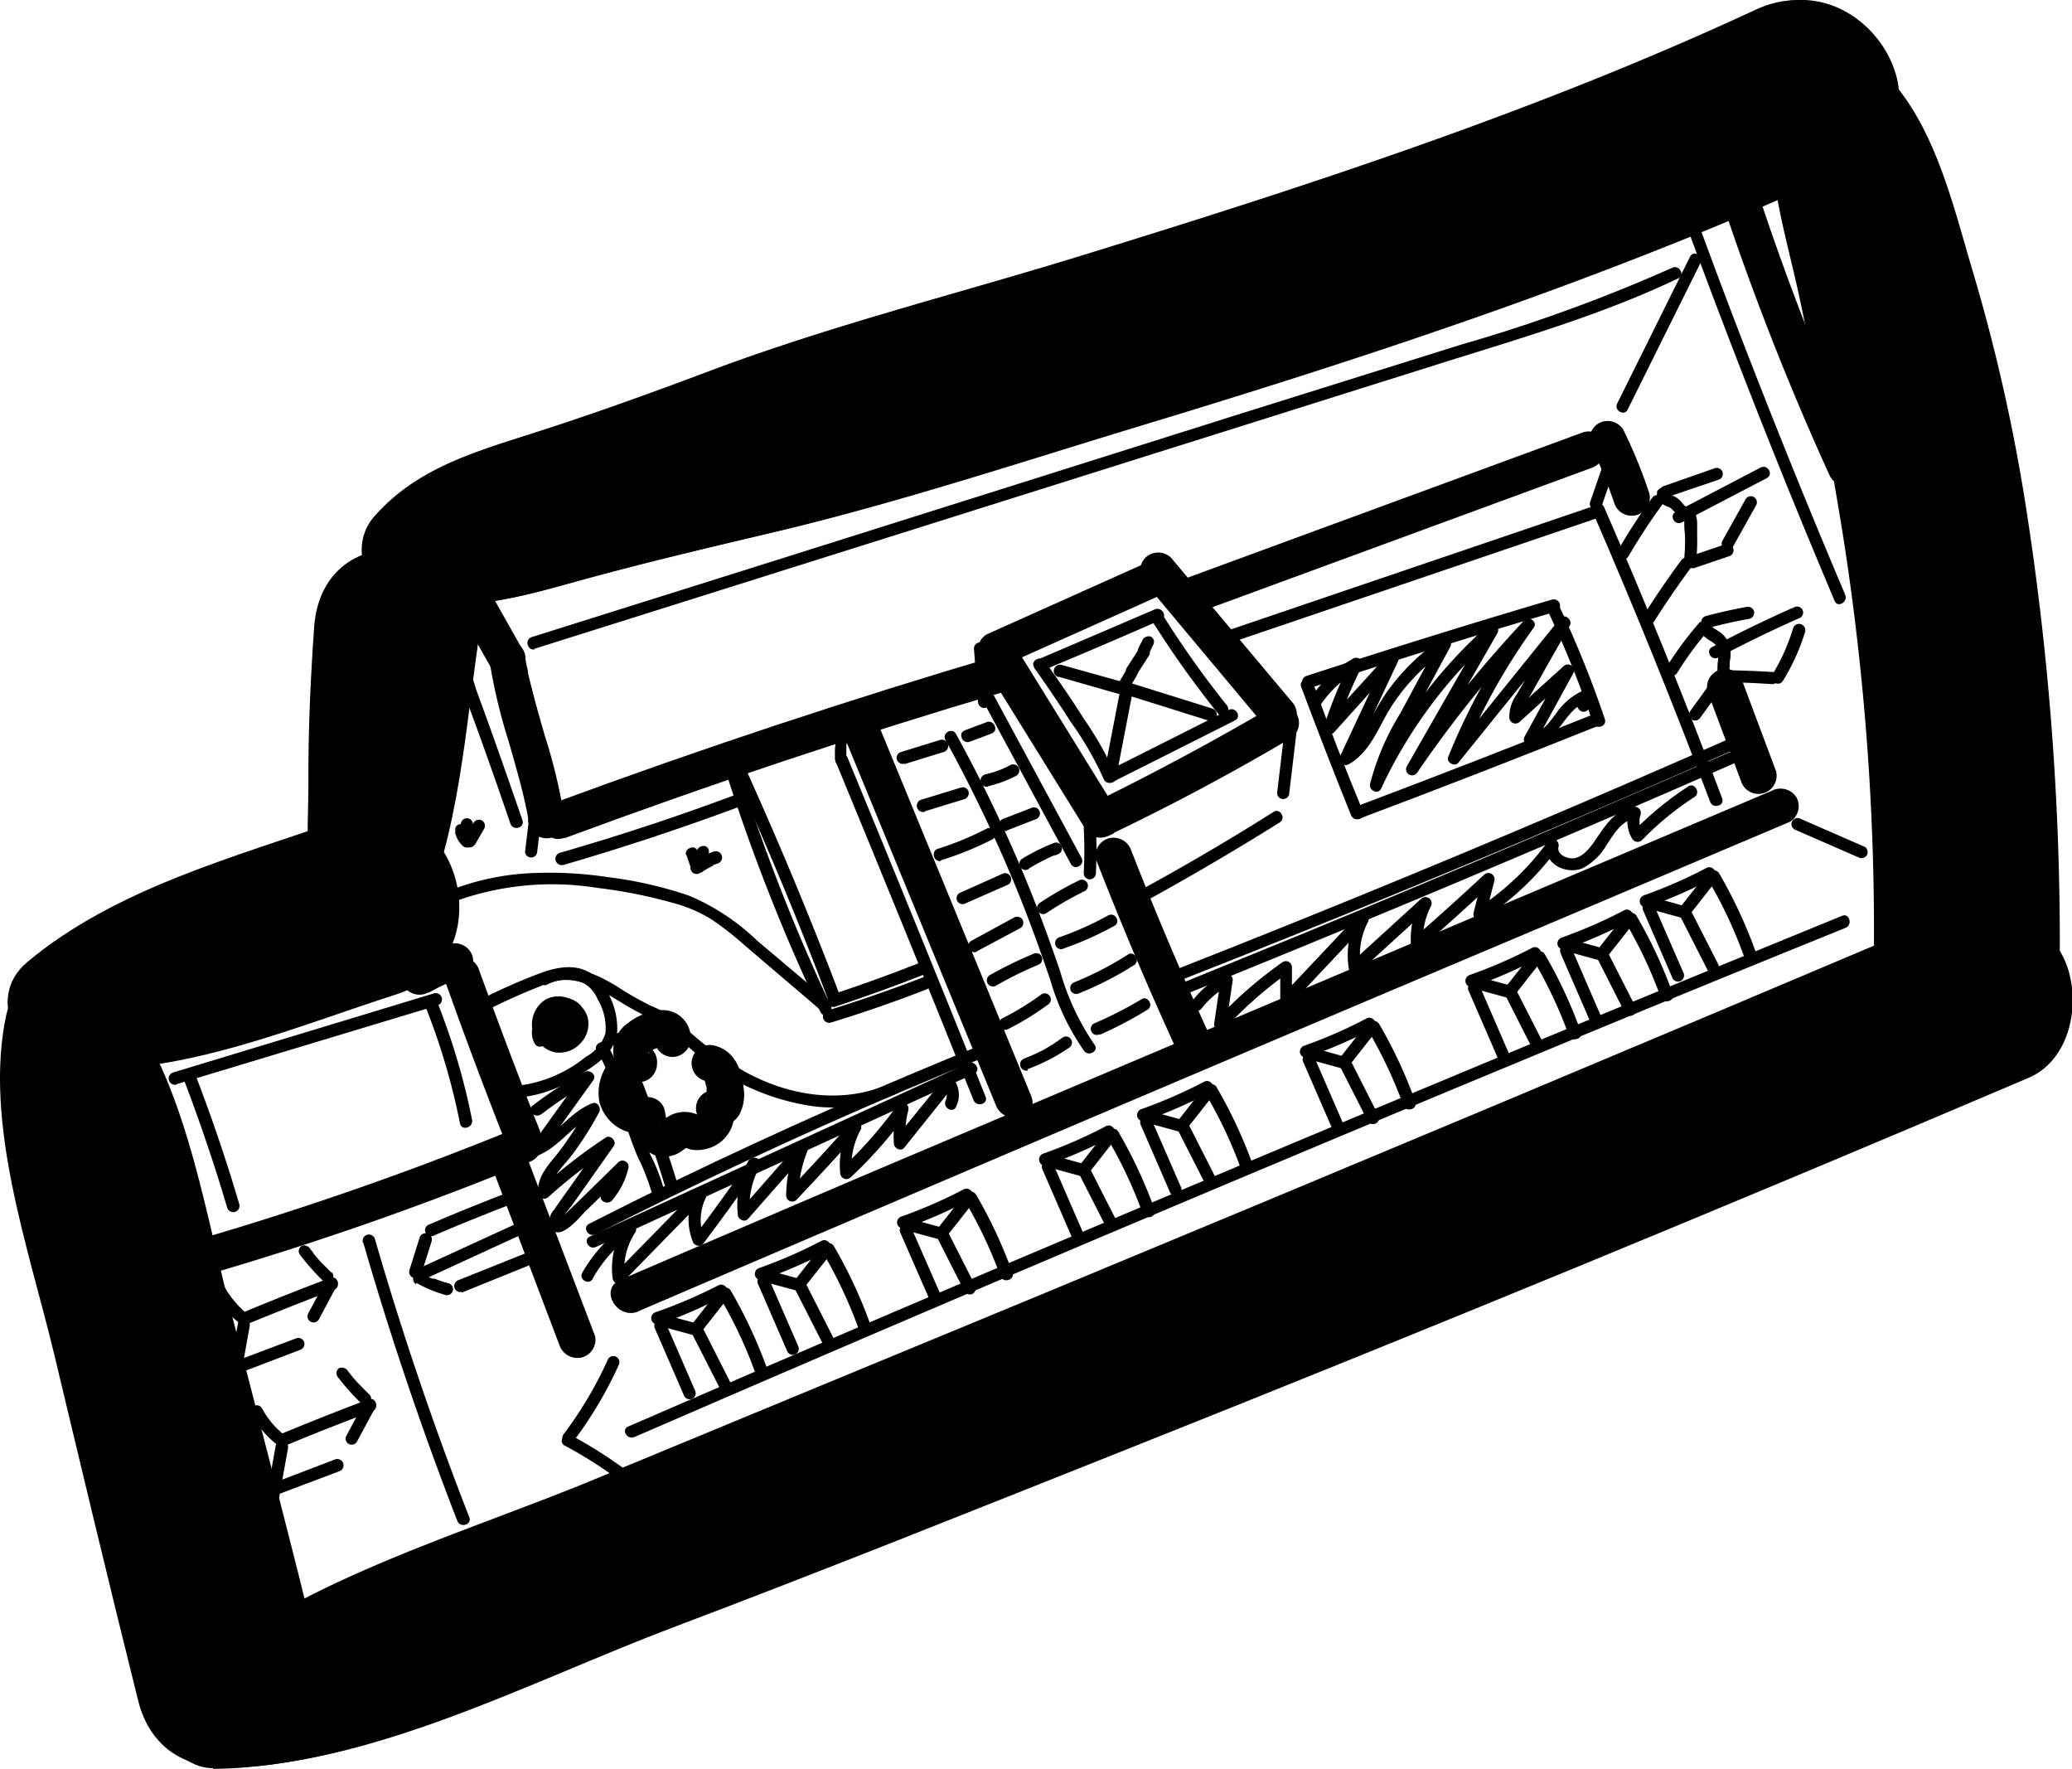 <svg xmlns="http://www.w3.org/2000/svg" viewBox="0 0 170.58 145.6"><g id="Layer_2" data-name="Layer 2"><g id="Layer_7_154" data-name="Layer 7,154"><path d="M.85,83.46c-1.91,8.87,1.85,19.29,3.93,28,2.28,9.51,4.56,19,6.92,28.5s16.8,5.4,14.47-4-4.81-19-7.26-28.41c-2.24-8.68-3.77-19.29-9.64-26.28-2.4-2.86-7.66-1.31-8.42,2.22Z"/><path d="M17.87,145.55c12.65-.13,25.73-7.13,37.39-11.54,12.52-4.73,24.95-9.72,37.39-14.67Q130,104.48,167,88.72c3.76-1.59,4.51-7.06,2.69-10.26-2.21-3.88-6.56-4.26-10.26-2.69q-36.6,15.49-73.3,30.72c-12.09,5-24.21,10-36.28,15-11.41,4.8-25.52,8.6-34.83,17-2.66,2.41-.55,7,2.9,7Z"/><path d="M33.12,49.18c4.88,1.3,9.39.06,14.14-1.26,5.43-1.51,10.86-2.79,16.32-4.08,10.31-2.43,20.55-5.83,30.68-8.9,19.8-6,39.43-12.53,58.23-21.22,8.75-4.05,1.14-17-7.57-12.95-18.2,8.41-37.25,14.59-56.38,20.47-9.84,3-20.06,5.57-29.68,9.2-5,1.88-9.89,3.65-15,5.28-4.67,1.49-9.23,2.85-12.59,6.6a4.15,4.15,0,0,0,1.81,6.86Z"/><path d="M146.71,6.93c-1.55,5.7.49,11.64,1.7,17.24,1.37,6.36,2.47,12.8,3.54,19.22a209.58,209.58,0,0,1,2.6,37.78c-.16,9.66,14.84,9.66,15,0a232.3,232.3,0,0,0-2.84-39.94,148.53,148.53,0,0,0-4.33-19C160.63,16.37,159,9,154,5c-2.46-2-6.31-1.51-7.24,1.91Z"/><path d="M6.2,88c8.94.44,18.06-3.47,26.42-6.15,9.21-2.94,5.1-17.67-4-14.46C19.76,70.48,9.9,73,2.55,79.15c-3.66,3.06-.45,8.6,3.65,8.8Z"/><path d="M33.7,77.31c3.87-6.7,4.51-16.38,5.6-23.94,1.39-9.57-12.44-11.49-13.12-1.78-.3,4.29-.49,8.49-.47,12.79,0,4-.44,8.09.81,12,1,3.15,5.44,4,7.18.93Z"/><path d="M.52,83.51c-1.9,8.87,1.86,19.28,3.94,27.95C6.74,121,9,130.47,11.38,140s16.8,5.4,14.46-4S21,117,18.59,107.56C16.35,98.88,14.82,88.27,9,81.29,6.54,78.43,1.29,80,.52,83.51Z"/><path d="M17.55,145.6c12.65-.14,25.73-7.14,37.39-11.54,12.52-4.73,25-9.72,37.39-14.67q37.32-14.86,74.29-30.62c3.76-1.59,4.51-7.07,2.7-10.26-2.22-3.89-6.56-4.26-10.27-2.69q-36.59,15.5-73.3,30.72c-12.08,5-24.21,10-36.27,15-11.41,4.79-25.52,8.59-34.83,17-2.67,2.41-.55,7,2.9,7Z"/><path d="M32.79,49.22c4.89,1.3,9.4.07,14.15-1.25,5.43-1.51,10.86-2.79,16.32-4.08,10.3-2.43,20.54-5.84,30.68-8.9,19.8-6,39.43-12.53,58.23-21.22,8.75-4,1.14-17-7.57-13C126.4,9.23,107.35,15.4,88.21,21.29c-9.83,3-20,5.57-29.67,9.2-5,1.88-9.89,3.65-15,5.27-4.67,1.5-9.23,2.85-12.6,6.61a4.14,4.14,0,0,0,1.81,6.85Z"/><path d="M146.38,7c-1.54,5.69.5,11.64,1.71,17.24,1.37,6.36,2.47,12.8,3.54,19.22a209.58,209.58,0,0,1,2.6,37.78c-.16,9.66,14.84,9.66,15,0a233.24,233.24,0,0,0-2.84-39.94,146.88,146.88,0,0,0-4.34-19c-1.74-5.88-3.4-13.26-8.42-17.24-2.46-1.95-6.32-1.51-7.25,1.92Z"/><path d="M5.88,88c8.94.43,18.06-3.48,26.42-6.15,9.21-2.94,5.1-17.68-4-14.46C19.44,70.53,9.58,73.05,2.23,79.2c-3.66,3.06-.45,8.6,3.65,8.8Z"/><path d="M33.38,77.36c3.87-6.7,4.5-16.39,5.6-23.94,1.39-9.57-12.44-11.49-13.12-1.78-.3,4.29-.49,8.49-.47,12.78,0,4-.44,8.1.81,12,1,3.16,5.43,4,7.18.94Z"/><path d="M52.53,107.94q36.9-15.82,73.89-31.43l20.94-8.87a1.51,1.51,0,0,0,.54-2,1.55,1.55,0,0,0-2.06-.54Q109,80.7,72.06,96.35q-10.53,4.49-21,9c-1.77.76-.25,3.34,1.51,2.59Z"/><path d="M46.46,69Q64.52,62.3,83,56.84c1.85-.55,1.06-3.44-.8-2.89Q63.73,59.41,45.66,66.07c-1.79.66-1,3.56.8,2.89Z"/><path d="M80.87,54.55l8.49,13.69c1,1.64,3.61.14,2.59-1.51L83.46,53c-1-1.64-3.61-.13-2.59,1.52Z"/><path d="M82.7,54.75l13.39-6a1.5,1.5,0,0,0,.54-2,1.54,1.54,0,0,0-2-.54l-13.39,6a1.51,1.51,0,0,0-.54,2.05,1.54,1.54,0,0,0,2,.54Z"/><path d="M91.7,68.55Q99.1,65,106.2,60.8a1.5,1.5,0,0,0-1.52-2.59Q97.59,62.36,90.18,66a1.5,1.5,0,0,0,1.52,2.59Z"/><path d="M94.29,48l9.93,11.87a1.52,1.52,0,0,0,2.12,0,1.54,1.54,0,0,0,0-2.12L96.41,45.91a1.52,1.52,0,0,0-2.12,0,1.54,1.54,0,0,0,0,2.12Z"/><path d="M98.4,50.5l32.66-12c1.8-.66,1-3.56-.8-2.89l-32.66,12c-1.79.66-1,3.56.8,2.89Z"/><path d="M46.49,67.45a45.94,45.94,0,0,0-1.62-6.84c-.35-1.2-.69-2.39-1-3.6-.14-.54-.28-1.08-.4-1.62,0-.24-.1-.49-.14-.73l-.06-.35c0-.08-.06-.47,0-.11a1.55,1.55,0,0,0-1.5-1.5,1.51,1.51,0,0,0-1.5,1.5A44.73,44.73,0,0,0,41.87,61c.34,1.2.69,2.39,1,3.6q.21.81.39,1.62l.15.73.06.35c0,.07.06.47,0,.11A1.54,1.54,0,0,0,45,69a1.51,1.51,0,0,0,1.5-1.5Z"/><path d="M43,53.44l-3.58-6.35a1.5,1.5,0,1,0-2.59,1.51L40.45,55A1.5,1.5,0,0,0,43,53.44Z"/><path d="M69.3,60.13,82,91c.72,1.76,3.62,1,2.89-.8L72.19,59.33c-.73-1.76-3.63-1-2.89.8Z"/><path d="M90.24,70.76q3.18,8.19,6.86,16.16a1.51,1.51,0,0,0,2.05.54,1.53,1.53,0,0,0,.54-2Q96.18,77.79,93.13,70a1.54,1.54,0,0,0-1.84-1,1.5,1.5,0,0,0-1.05,1.84Z"/><path d="M80.18,53.38l.34,4.39a.5.5,0,0,0,1,0l-.34-4.39a.51.51,0,0,0-.5-.5.5.5,0,0,0-.5.5Z"/><path d="M89.22,68.15a35.7,35.7,0,0,1,0,3.73.5.5,0,0,0,.5.5.51.51,0,0,0,.5-.5,35.7,35.7,0,0,0,0-3.73.5.5,0,0,0-1,0Z"/><path d="M105.79,59.81l-.65,5.46a.5.5,0,0,0,1,0l.65-5.46a.5.5,0,0,0-1,0Z"/><path d="M80.94,57.72l7.23,13.41c.31.56,1.17.06.87-.51l-7.23-13.4c-.31-.57-1.17-.07-.87.5Z"/><path d="M86,55.12q4.8-2,9.58-4.1c.58-.26.08-1.12-.51-.86q-4.65,2-9.34,4c-.58.25-.33,1.22.27,1Z"/><path d="M85.11,54.93q1.61,2.25,3.1,4.58a26.64,26.64,0,0,1,2.65,4.6c.23.59,1.2.34,1-.26a27.47,27.47,0,0,0-2.64-4.7c-1-1.6-2.1-3.17-3.2-4.73-.37-.52-1.24,0-.87.51Z"/><path d="M91.73,64.3l9.94-5c.57-.29.07-1.16-.51-.87l-9.93,5c-.58.29-.07,1.15.5.86Z"/><path d="M94.78,51a80.82,80.82,0,0,0,5.52,7.76c.4.5,1.1-.21.7-.71a78,78,0,0,1-5.35-7.55c-.34-.55-1.21-.05-.87.5Z"/><path d="M77.84,60.91a119.39,119.39,0,0,1,6.21,13.14c.87,2.18,1.66,4.39,2.42,6.62a19.81,19.81,0,0,0,2.78,5.83c.38.5,1.25,0,.86-.51a20.56,20.56,0,0,1-2.82-6c-.76-2.24-1.57-4.46-2.45-6.65A119.61,119.61,0,0,0,78.7,60.41c-.31-.57-1.18-.06-.86.5Z"/><path d="M79.79,61.07l1.81-.68a.57.57,0,0,0,.3-.23.53.53,0,0,0,0-.39.52.52,0,0,0-.62-.35l-1.81.68a.57.57,0,0,0-.3.23.53.53,0,0,0,0,.39.52.52,0,0,0,.62.35Z"/><path d="M74.45,62.9l3.23-1a.5.5,0,1,0-.27-1l-3.23,1a.5.5,0,0,0-.35.61.52.52,0,0,0,.62.35Z"/><path d="M81.35,64.71a9.67,9.67,0,0,0,2.32-.86.51.51,0,0,0,.18-.69.52.52,0,0,0-.69-.18,4,4,0,0,1-.51.25l-.15.07h0l-.28.11a8.35,8.35,0,0,1-1.11.33.5.5,0,1,0,.27,1Z"/><path d="M76.13,66.78l3.26-1a.52.52,0,0,0,.35-.62.49.49,0,0,0-.61-.34l-3.27,1a.5.5,0,0,0,.27,1Z"/><path d="M82.91,68.35l2.34-.91a.51.51,0,0,0,.35-.62.5.5,0,0,0-.61-.35l-2.35.91a.5.5,0,1,0,.27,1Z"/><path d="M77.43,70.82a26.22,26.22,0,0,0,4.29-1.74.51.51,0,0,0,.18-.69.51.51,0,0,0-.68-.18,24.57,24.57,0,0,1-4,1.65c-.61.18-.35,1.15.26,1Z"/><path d="M84.69,71.5c.39-.24.79-.47,1.2-.67.2-.11.41-.2.61-.3l.3-.13c.06,0,.06,0,0,0l.09,0,.17-.07a.51.51,0,0,0,.35-.61.49.49,0,0,0-.61-.35,17.37,17.37,0,0,0-2.63,1.3.5.5,0,1,0,.51.87Z"/><path d="M79.48,74.36,83,72.81a.5.5,0,0,0-.51-.87L79,73.5a.49.49,0,0,0-.18.68.51.51,0,0,0,.68.18Z"/><path d="M86.13,75.17a26.58,26.58,0,0,1,3.14-1.81.5.5,0,1,0-.5-.86,26.3,26.3,0,0,0-3.14,1.8.5.5,0,0,0,.5.87Z"/><path d="M80.41,78.31,84,76.39a.51.51,0,0,0,.18-.69.52.52,0,0,0-.69-.18l-3.53,1.92a.51.51,0,0,0-.18.69.5.5,0,0,0,.68.18Z"/><path d="M87.46,78.11a27.74,27.74,0,0,0,4.28-1.9c.56-.31.06-1.17-.51-.86a25.89,25.89,0,0,1-4,1.79.51.51,0,0,0-.35.62.5.5,0,0,0,.61.35Z"/><path d="M82,81.13a29.69,29.69,0,0,1,3.44-1.7.51.51,0,0,0,.35-.61.5.5,0,0,0-.62-.35,33.76,33.76,0,0,0-3.68,1.79.5.5,0,0,0,.51.87Z"/><path d="M88.73,81.8a27.26,27.26,0,0,0,4.63-2.36c.55-.35,0-1.22-.5-.87a26.83,26.83,0,0,1-4.39,2.27.51.51,0,0,0-.35.61.5.5,0,0,0,.61.35Z"/><path d="M83,84.7a22.84,22.84,0,0,0,3.26-2,.5.5,0,0,0-.5-.87,22.84,22.84,0,0,1-3.26,2,.5.5,0,0,0,.5.87Z"/><path d="M90.55,85.17a33.22,33.22,0,0,0,3.92-2.06c.55-.34,0-1.2-.5-.86a32.46,32.46,0,0,1-3.92,2,.5.5,0,0,0,.5.87Z"/><path d="M84.6,88A15.49,15.49,0,0,0,88,86.25a.5.5,0,1,0-.51-.86,15.16,15.16,0,0,1-1.54,1,15.79,15.79,0,0,1-1.58.72.5.5,0,0,0,.26,1Z"/><path d="M60.59,64q4.09,9,7.59,18.29c.23.59,1.2.34,1-.27q-3.56-9.37-7.69-18.52c-.27-.59-1.13-.08-.87.5Z"/><path d="M68.73,82.87q3.64-1.2,7.22-2.61c.6-.24.34-1.21-.26-1q-3.57,1.41-7.23,2.61c-.61.2-.35,1.17.27,1Z"/><path d="M68.92,60.6a4.87,4.87,0,0,0-.13,2.08A.52.52,0,0,0,69,63a.5.5,0,0,0,.68-.18.59.59,0,0,0,0-.39c0,.15,0,0,0,0s0-.08,0-.12,0-.14,0-.21a3.27,3.27,0,0,1,0-.44,1.5,1.5,0,0,1,0-.2c0-.1,0,.12,0,0s0-.07,0-.11a3,3,0,0,1,.1-.43.52.52,0,0,0-.35-.62.5.5,0,0,0-.61.35Z"/><path d="M68.77,62.62q5.76,13.93,11.38,27.94c.24.59,1.21.33,1-.27q-5.62-14-11.38-27.94c-.25-.59-1.21-.33-1,.27Z"/><path d="M60,64.29a158.55,158.55,0,0,0,7.54,19c.27.58,1.13.08.86-.5A156.14,156.14,0,0,1,61,64c-.2-.61-1.17-.35-1,.26Z"/><path d="M68.4,84.17q4-1.22,7.89-2.74c.6-.23.34-1.2-.26-1-2.6,1-5.23,1.93-7.9,2.74a.5.5,0,0,0,.27,1Z"/><path d="M52.21,118.29q19.33-8.39,38.73-16.6t39-16.32q11-4.55,22-9c.59-.24.33-1.21-.26-1q-19.62,8-39.17,16.18T73.56,108q-10.94,4.68-21.85,9.42c-.59.25-.08,1.12.5.86Z"/><path d="M53.93,109.38l2.41,5.55a.51.51,0,0,0,.69.18.51.51,0,0,0,.18-.68l-2.41-5.55a.51.51,0,0,0-.69-.18.51.51,0,0,0-.18.68Z"/><path d="M59.23,106.74a36.22,36.22,0,0,1,2.93,6.2c.22.6,1.18.34,1-.27a39.34,39.34,0,0,0-3-6.44.5.5,0,0,0-.87.51Z"/><path d="M54.28,109a40.44,40.44,0,0,0,5.36-2.34c.57-.3.06-1.16-.51-.86A39.36,39.36,0,0,1,54,108a.5.5,0,1,0,.26,1Z"/><path d="M57,109.83l2.22,4.36a.5.5,0,0,0,.86-.5l-2.21-4.36a.5.5,0,0,0-.87.5Z"/><path d="M54.32,109.14l2.81.77a.5.5,0,0,0,.61-.35.52.52,0,0,0-.35-.62l-2.81-.76a.5.5,0,0,0-.61.34.51.51,0,0,0,.35.62Z"/><path d="M57.77,109.58l2-2.54a.5.5,0,0,0-.18-.68.51.51,0,0,0-.69.18l-2,2.54a.49.49,0,0,0,.18.68.5.5,0,0,0,.68-.18Z"/><path d="M85.84,96.3l2.41,5.55a.5.5,0,0,0,.68.18.51.51,0,0,0,.18-.69L86.7,95.79a.5.5,0,0,0-.68-.18.51.51,0,0,0-.18.69Z"/><path d="M91.14,93.65a36.53,36.53,0,0,1,2.92,6.2c.22.6,1.19.34,1-.27a38.58,38.58,0,0,0-3-6.44.5.5,0,0,0-.86.51Z"/><path d="M86.19,95.91a42.46,42.46,0,0,0,5.35-2.34c.57-.3.07-1.17-.5-.87a38.61,38.61,0,0,1-5.11,2.24.5.5,0,0,0,.26,1Z"/><path d="M88.9,96.75l2.22,4.36a.49.49,0,0,0,.68.17.51.51,0,0,0,.18-.68l-2.22-4.36a.5.5,0,0,0-.68-.18.53.53,0,0,0-.18.69Z"/><path d="M86.22,96.05l2.81.77a.5.5,0,1,0,.27-1l-2.81-.77a.5.5,0,1,0-.27,1Z"/><path d="M89.68,96.5l2-2.55a.5.5,0,0,0-.18-.68.51.51,0,0,0-.68.18l-2,2.54a.52.52,0,0,0,.18.69.52.52,0,0,0,.69-.18Z"/><path d="M93.93,92.63l2.41,5.55a.5.5,0,0,0,.69.18.52.52,0,0,0,.18-.68l-2.42-5.55a.49.49,0,0,0-.68-.18.5.5,0,0,0-.18.68Z"/><path d="M99.23,90a36.22,36.22,0,0,1,2.93,6.2c.21.6,1.18.34,1-.27a39.34,39.34,0,0,0-3-6.44.5.5,0,0,0-.87.51Z"/><path d="M94.28,92.24a40.44,40.44,0,0,0,5.36-2.34c.57-.3.06-1.16-.51-.86A40,40,0,0,1,94,91.28a.5.5,0,0,0,.26,1Z"/><path d="M97,93.08l2.22,4.36a.5.5,0,1,0,.86-.5l-2.21-4.36a.5.5,0,0,0-.87.5Z"/><path d="M94.32,92.39l2.81.77a.5.5,0,0,0,.61-.35.52.52,0,0,0-.35-.62l-2.81-.77a.5.5,0,0,0-.26,1Z"/><path d="M97.77,92.83l2-2.54a.49.49,0,0,0-.17-.68.52.52,0,0,0-.69.17l-2,2.55a.49.49,0,0,0,.18.68.5.5,0,0,0,.68-.18Z"/><path d="M62.42,105.72l2.41,5.55a.51.51,0,0,0,.69.18.52.52,0,0,0,.18-.68l-2.42-5.56a.51.51,0,0,0-.68-.18.51.51,0,0,0-.18.69Z"/><path d="M67.72,103.07a36.94,36.94,0,0,1,2.93,6.2c.21.6,1.18.34,1-.26a38.58,38.58,0,0,0-3-6.44.5.5,0,0,0-.87.5Z"/><path d="M62.77,105.33A40.44,40.44,0,0,0,68.13,103c.57-.3.06-1.16-.51-.86a39.91,39.91,0,0,1-5.11,2.23.51.51,0,0,0-.35.62.5.5,0,0,0,.61.35Z"/><path d="M65.48,106.17l2.22,4.36a.5.5,0,0,0,.68.18.52.52,0,0,0,.18-.69l-2.21-4.35a.5.5,0,0,0-.87.5Z"/><path d="M62.81,105.48l2.81.76a.5.5,0,0,0,.61-.34.51.51,0,0,0-.35-.62l-2.81-.77a.5.5,0,0,0-.61.35.52.52,0,0,0,.35.62Z"/><path d="M66.26,105.92l2-2.54a.5.5,0,0,0-.17-.69.52.52,0,0,0-.69.18l-2,2.55a.5.5,0,0,0,.18.68.51.51,0,0,0,.68-.18Z"/><path d="M74.13,101.49,76.54,107a.51.51,0,0,0,.69.18.52.52,0,0,0,.18-.68L75,101a.51.51,0,0,0-.68-.18.51.51,0,0,0-.18.69Z"/><path d="M79.43,98.84a36.94,36.94,0,0,1,2.93,6.2c.21.6,1.18.34,1-.26a39,39,0,0,0-3-6.44.5.5,0,0,0-.87.5Z"/><path d="M74.48,101.1a40.44,40.44,0,0,0,5.36-2.34c.57-.3.06-1.16-.51-.86a39.91,39.91,0,0,1-5.11,2.23.51.51,0,0,0-.35.62.5.5,0,0,0,.61.35Z"/><path d="M77.19,101.94l2.22,4.36a.5.5,0,0,0,.68.18.52.52,0,0,0,.18-.69l-2.21-4.35a.5.5,0,0,0-.87.5Z"/><path d="M74.51,101.25l2.81.76a.5.5,0,0,0,.62-.34.51.51,0,0,0-.35-.62l-2.81-.77a.5.5,0,0,0-.27,1Z"/><path d="M78,101.69l2-2.54a.51.51,0,0,0-.18-.69.51.51,0,0,0-.68.18l-2,2.55a.51.51,0,0,0,.18.68.52.52,0,0,0,.69-.18Z"/><path d="M107.3,87.43,109.72,93a.51.51,0,0,0,.68.18.51.51,0,0,0,.18-.69l-2.41-5.55a.51.51,0,0,0-.69-.18.53.53,0,0,0-.18.69Z"/><path d="M112.61,84.78a37.31,37.31,0,0,1,2.92,6.2c.22.6,1.18.34,1-.27a37.76,37.76,0,0,0-3-6.44.5.5,0,0,0-.86.51Z"/><path d="M107.66,87A43.77,43.77,0,0,0,113,84.7c.57-.3.07-1.17-.5-.87a38.73,38.73,0,0,1-5.12,2.24.52.52,0,0,0-.35.62.52.52,0,0,0,.62.35Z"/><path d="M110.37,87.88l2.21,4.35a.5.5,0,1,0,.86-.5l-2.21-4.36a.5.5,0,0,0-.68-.18.51.51,0,0,0-.18.69Z"/><path d="M107.69,87.18l2.81.77a.5.5,0,0,0,.61-.35.5.5,0,0,0-.35-.61L108,86.22a.5.5,0,0,0-.61.35.5.5,0,0,0,.35.61Z"/><path d="M111.14,87.63l2-2.55a.5.5,0,0,0-.18-.68.53.53,0,0,0-.69.18l-2,2.54a.51.51,0,0,0,.18.69.51.51,0,0,0,.68-.18Z"/><path d="M120.93,81.61l2.41,5.55a.5.5,0,0,0,.86-.5l-2.41-5.56a.5.5,0,1,0-.86.51Z"/><path d="M126.23,79a37.69,37.69,0,0,1,2.92,6.2c.22.6,1.19.34,1-.26a37.85,37.85,0,0,0-3-6.44.5.5,0,0,0-.86.5Z"/><path d="M121.28,81.22a39.75,39.75,0,0,0,5.35-2.34c.57-.3.07-1.16-.5-.86A39.43,39.43,0,0,1,121,80.25a.51.51,0,0,0-.34.62.5.5,0,0,0,.61.35Z"/><path d="M124,82.06l2.21,4.36a.52.52,0,0,0,.69.18.53.53,0,0,0,.18-.69l-2.22-4.35a.49.49,0,0,0-.68-.18.5.5,0,0,0-.18.68Z"/><path d="M121.31,81.36l2.81.77a.5.5,0,1,0,.27-1l-2.81-.77a.52.52,0,0,0-.62.35.5.5,0,0,0,.35.61Z"/><path d="M124.77,81.81l2-2.54a.51.51,0,0,0-.18-.69.51.51,0,0,0-.68.18l-2,2.54a.51.51,0,0,0,.18.69.52.52,0,0,0,.69-.18Z"/><path d="M128.5,78.52l2.41,5.55a.49.49,0,0,0,.68.18.5.5,0,0,0,.18-.68L129.36,78a.49.49,0,0,0-.68-.18.5.5,0,0,0-.18.68Z"/><path d="M133.8,75.88a36.94,36.94,0,0,1,2.92,6.2c.22.6,1.19.34,1-.27a38.58,38.58,0,0,0-3-6.44.5.5,0,0,0-.86.51Z"/><path d="M128.85,78.13a39.75,39.75,0,0,0,5.35-2.34c.57-.3.07-1.16-.5-.86a39.49,39.49,0,0,1-5.12,2.24.52.52,0,0,0-.35.61.51.51,0,0,0,.62.35Z"/><path d="M131.56,79l2.21,4.36a.5.5,0,0,0,.87-.5l-2.22-4.36a.5.5,0,1,0-.86.5Z"/><path d="M128.88,78.28l2.81.77a.5.5,0,0,0,.27-1l-2.81-.77a.52.52,0,0,0-.62.35.51.51,0,0,0,.35.62Z"/><path d="M132.34,78.72l2-2.54a.49.49,0,0,0-.18-.68.5.5,0,0,0-.68.18l-2,2.54a.49.49,0,0,0,.18.68.52.52,0,0,0,.69-.18Z"/><path d="M135.3,75l2.41,5.55a.51.51,0,0,0,.69.18.53.53,0,0,0,.18-.69l-2.42-5.55a.5.5,0,0,0-.68-.18.51.51,0,0,0-.18.69Z"/><path d="M140.6,72.39a36.57,36.57,0,0,1,2.93,6.2c.21.6,1.18.34,1-.27a38.86,38.86,0,0,0-3-6.43.5.5,0,0,0-.87.5Z"/><path d="M135.65,74.65A43.24,43.24,0,0,0,141,72.31c.57-.3.06-1.16-.51-.87a38.61,38.61,0,0,1-5.11,2.24.5.5,0,0,0,.26,1Z"/><path d="M138.36,75.49l2.22,4.36a.49.49,0,0,0,.68.17.5.5,0,0,0,.18-.68L139.23,75a.51.51,0,0,0-.69-.18.53.53,0,0,0-.18.69Z"/><path d="M135.69,74.79l2.81.77a.5.5,0,0,0,.61-.35.5.5,0,0,0-.35-.61L136,73.83a.5.5,0,0,0-.61.35.5.5,0,0,0,.35.61Z"/><path d="M139.14,75.24l2-2.55a.49.49,0,0,0-.17-.68.52.52,0,0,0-.69.18l-2,2.54a.51.51,0,0,0,.18.69.51.51,0,0,0,.68-.18Z"/><path d="M147.7,68.26,153,70.57a.52.52,0,0,0,.69-.18.51.51,0,0,0-.18-.69l-5.27-2.3a.51.51,0,0,0-.69.18.5.5,0,0,0,.18.68Z"/><path d="M100.82,53.07,124.58,45l6.82-2.32c.6-.2.34-1.17-.27-1l-23.75,8.07-6.82,2.32c-.61.2-.35,1.17.26,1Z"/><path d="M131.87,41.62l1.59-4.6a.5.5,0,0,0-.35-.61.51.51,0,0,0-.62.35l-1.59,4.59a.51.51,0,0,0,.35.62.52.52,0,0,0,.62-.35Z"/><path d="M46.37,71.2q7.22-2.1,14.26-4.71c.6-.22.34-1.19-.27-1q-7,2.61-14.25,4.7a.5.5,0,0,0,.26,1Z"/><path d="M131.16,42.23Q136.27,54,140.79,66c.22.6,1.19.34,1-.26q-4.56-12.11-9.73-24c-.26-.59-1.12-.08-.86.51Z"/><path d="M141.45,54.12q3.31-1.75,6.75-3.27a.5.5,0,0,0,.18-.68.51.51,0,0,0-.69-.18q-3.42,1.51-6.74,3.27c-.57.3-.07,1.16.5.86Z"/><path d="M138.46,43l7-3.65c.57-.3.06-1.16-.51-.87l-7,3.66c-.57.29-.07,1.16.5.86Z"/><path d="M134,33.71l6-12.08c.29-.58-.57-1.08-.86-.51l-6,12.09c-.29.57.58,1.08.87.5Z"/><path d="M139,19q4.42,12,9.3,23.9c.9,2.19,1.82,4.38,2.74,6.57.25.59,1.11.08.87-.51Q147,37.38,142.49,25.56q-1.29-3.39-2.53-6.78c-.22-.6-1.19-.34-1,.26Z"/><path d="M136.43,40.53a.9.9,0,0,0,.26.85,2.64,2.64,0,0,0,.73.37c.4.23.61.69,1,.89l.19.08.1,0c.06,0,.05,0,0,0s-.06-.06-.05,0a.66.66,0,0,1,0,.14,1.23,1.23,0,0,1,0,.2q0,.49.06,1a17,17,0,0,1-.07,2,.5.5,0,0,0,1,0,15.41,15.41,0,0,0,.07-1.92c0-.31,0-.62,0-.93a2.71,2.71,0,0,0-.16-1c-.15-.29-.4-.34-.67-.46a1.33,1.33,0,0,1-.4-.35,1.89,1.89,0,0,0-.93-.66.49.49,0,0,0-.16-.05c-.12,0,0-.19,0,.11a.5.5,0,1,0-1-.27Z"/><path d="M139.93,51.94a2.45,2.45,0,0,0,.84.79,1.64,1.64,0,0,1,.22.14l.14.1a1,1,0,0,1,.18.18.59.59,0,0,0,.05.08c0,.06,0,0,0,.06a1.06,1.06,0,0,1,.08.47,5.83,5.83,0,0,1,0,.59,4.23,4.23,0,0,0,0,1.28.49.49,0,0,0,.61.35.5.5,0,0,0,.35-.61,3,3,0,0,1,0-.54c0-.21,0-.42.05-.63a2.84,2.84,0,0,0-.11-1.23,2.13,2.13,0,0,0-.84-1l-.43-.28a1.44,1.44,0,0,1-.27-.28.5.5,0,0,0-.86.5Z"/><path d="M136,41a49.41,49.41,0,0,0-2.82,4.33.5.5,0,0,0,.86.5,51.06,51.06,0,0,1,2.83-4.33.51.51,0,0,0-.18-.68A.51.51,0,0,0,136,41Z"/><path d="M138.39,46.14q-1.62,2.2-3.08,4.51c-.35.55.51,1.05.86.51q1.47-2.31,3.09-4.51a.5.5,0,0,0-.18-.68.52.52,0,0,0-.69.17Z"/><path d="M139.85,51.31a28.43,28.43,0,0,0-2.63,3.56.52.52,0,0,0,.18.69.5.5,0,0,0,.68-.18A26.4,26.4,0,0,1,140.55,52a.51.51,0,0,0,0-.71.49.49,0,0,0-.7,0Z"/><path d="M141.39,55.42,139.1,58.6a.5.5,0,0,0,.86.5l2.3-3.18a.5.5,0,0,0-.18-.68.52.52,0,0,0-.69.18Z"/><path d="M139.39,46.79l2.94-1a.5.5,0,0,0-.26-1l-2.95,1a.52.52,0,0,0-.35.61.51.51,0,0,0,.62.35Z"/><path d="M142.37,56.17c1.18,0,2.36.07,3.53.14a.5.5,0,0,0,.5-.5.51.51,0,0,0-.5-.5c-1.17-.07-2.35-.12-3.53-.14a.5.5,0,0,0-.5.5.51.51,0,0,0,.5.5Z"/><path d="M146.81,56a17.43,17.43,0,0,0,1.8-4,.5.5,0,0,0-1-.26,16.11,16.11,0,0,1-1.7,3.79c-.34.55.53,1.06.87.51Z"/><path d="M140.7,51.67c1.1-.29,2.22-.54,3.35-.74a.52.52,0,0,0,.35-.62.52.52,0,0,0-.62-.35c-1.12.2-2.24.45-3.35.75a.5.5,0,0,0-.35.61.51.51,0,0,0,.62.35Z"/><path d="M137.23,40.93l4.24-1.44a.51.51,0,0,0,.35-.61.51.51,0,0,0-.62-.35L137,40a.5.5,0,0,0,.26,1Z"/><path d="M142.67,45l1.9-3.4a.51.51,0,0,0-.18-.69.5.5,0,0,0-.68.18l-1.9,3.4a.5.5,0,1,0,.86.51Z"/><path d="M131.06,36.91c.31.63.61,1.28.88,1.93l-.15-.36q.61,1.46,1.11,2.94a1.5,1.5,0,0,0,2.89-.79,41.12,41.12,0,0,0-2.14-5.24,1.51,1.51,0,0,0-2.05-.54,1.54,1.54,0,0,0-.54,2.06Z"/><path d="M140.6,57l2.73,7.29a1.5,1.5,0,0,0,2.89-.8l-2.73-7.29a1.5,1.5,0,1,0-2.89.8Z"/><path d="M107.82,56.64q10.07-3.28,20.23-6.29a.5.5,0,0,0-.27-1q-10.16,3-20.23,6.29c-.61.2-.35,1.16.27,1Z"/><path d="M107.11,56.51q2,5.34,4.12,10.6c.24.58,1.21.33,1-.27q-2.18-5.25-4.12-10.6c-.21-.6-1.18-.34-1,.27Z"/><path d="M112.11,67.31q9.78-3.68,19.48-7.57c.59-.24.33-1.2-.27-1q-9.7,3.88-19.48,7.57c-.6.22-.34,1.19.27,1Z"/><path d="M127.46,50.36a83.48,83.48,0,0,1,3.67,9.12c.21.61,1.17.35,1-.26a85.15,85.15,0,0,0-3.78-9.36c-.27-.58-1.14-.08-.86.5Z"/><path d="M96.87,80.81q18.38-7.22,36.51-15,5.09-2.19,10.14-4.43c.59-.26.08-1.12-.5-.86q-17.94,7.93-36.13,15.27-5.13,2.07-10.28,4.09c-.6.24-.34,1.2.26,1Z"/><path d="M49,101.62q12.33-6.27,25.07-11.71,3.7-1.57,7.44-3.08c.59-.24.34-1.21-.26-1q-13,5.25-25.64,11.36-3.57,1.74-7.11,3.54c-.58.29-.07,1.15.5.86Z"/><path d="M97.47,81.89q17.77-7.17,35.38-14.75,5-2.15,9.94-4.32c.59-.26.08-1.12-.5-.86q-17.43,7.63-35,14.88-5,2.05-10,4.08c-.59.24-.33,1.21.26,1Z"/><path d="M49.06,102.64,73.32,91.53l6.89-3.16c.58-.26.07-1.13-.51-.86L55.44,98.62l-6.88,3.16c-.59.26-.08,1.13.5.86Z"/><path d="M108.73,58a9.12,9.12,0,0,1,3.15-2.87l-.69-.69a38.44,38.44,0,0,0-2.2,5.36.5.5,0,0,0,.84.48L115,54.54l-.79-.6-3.88,8.29a.51.51,0,0,0,.68.69c1.79-1,2.44-3,3.45-4.63a16.44,16.44,0,0,1,4.72-4.86l-.69-.68-3.23,6a20.93,20.93,0,0,0-2.47,5.78c-.11.52.66.93.91.38a39.1,39.1,0,0,1,9.48-12.71l-.79-.61-6.57,11.48a.5.5,0,0,0,.86.51,98.54,98.54,0,0,1,9.48-11.8l-.78-.6a52,52,0,0,0-6.15,11.11c-.19.46.53.87.83.49l9-11.15-.78-.61L126,55.2l-1.16,2a3.06,3.06,0,0,0-.58,1.86.5.5,0,0,0,.85.35l4.33-3.92-.78-.6-3.14,5.73a.5.5,0,0,0,.43.75c2.34-.05,2.7-2.86,4.61-3.59L130,57.6v.13c-.45.46.26,1.17.71.71a1,1,0,0,0,.14-1.35.5.5,0,0,0-.56-.23,5.35,5.35,0,0,0-2.2,1.89c-.54.7-1.16,1.65-2.15,1.67l.43.76,3.14-5.74a.5.5,0,0,0-.79-.6l-4.33,3.91.86.36a3.32,3.32,0,0,1,.75-1.89l1.09-1.94,2.14-3.78c.27-.47-.42-1.06-.79-.6l-9,11.15.83.49a51,51,0,0,1,6-10.88c.34-.46-.4-1-.78-.6a99.2,99.2,0,0,0-9.64,12l.86.51,6.58-11.48a.51.51,0,0,0-.79-.61,39.86,39.86,0,0,0-9.63,12.92l.91.38A21.1,21.1,0,0,1,116.28,59l3.12-5.77c.22-.41-.25-1-.69-.68a17.61,17.61,0,0,0-4.62,4.53,28.91,28.91,0,0,0-1.56,2.69,5.13,5.13,0,0,1-2,2.26l.68.69,3.89-8.3c.22-.48-.38-1-.79-.6l-5.21,5.72L110,60a36.09,36.09,0,0,1,2.1-5.11.51.51,0,0,0-.69-.69,10.31,10.31,0,0,0-3.5,3.23c-.36.54.51,1,.86.51Z"/><path d="M94.36,74.15q5.6-3.08,11-6.46c.55-.34,0-1.21-.5-.87q-5.4,3.41-11,6.46c-.57.31-.06,1.17.5.87Z"/><path d="M44,53.4l37.4-11.78L118.6,29.91c6.61-2.08,13.3-4,19.57-7,.58-.28.07-1.14-.5-.87a132.92,132.92,0,0,1-17.43,6.34L101.66,34.2l-37,11.67L43.77,52.44c-.61.19-.35,1.16.27,1Z"/><path d="M37.94,55.83l.13,0-.39,0c.31.15.56,1.3.67,1.62l.49,1.35c.37,1,.73,2,1.09,3q1.07,3,2.09,6c.21.61,1.18.35,1-.26-.82-2.38-1.65-4.76-2.49-7.12-.42-1.17-.84-2.33-1.27-3.49-.25-.68-.52-2.3-1.56-2a.5.5,0,0,0,.27,1Z"/><path d="M43.48,68l-.25,2.08a.48.48,0,0,0,.14.36.52.52,0,0,0,.36.14.5.5,0,0,0,.35-.14.61.61,0,0,0,.15-.36L44.48,68a.48.48,0,0,0-.14-.36.52.52,0,0,0-.36-.14.52.52,0,0,0-.35.14.68.68,0,0,0-.15.36Z"/><path d="M17.2,104.88a265.11,265.11,0,0,0,26.43-9.26c1.77-.72,1-3.63-.79-2.89A265.29,265.29,0,0,1,16.4,102c-1.84.54-1.06,3.44.8,2.89Z"/><path d="M44.51,93.23q-2.62-6.65-5.06-13.36a1.53,1.53,0,0,0-1.84-1.05,1.5,1.5,0,0,0-1,1.84Q39,87.38,41.61,94a1.55,1.55,0,0,0,1.85,1,1.51,1.51,0,0,0,1-1.84Z"/><path d="M35.28,81.72A15.21,15.21,0,0,1,36.69,81l-.36.15a14,14,0,0,1,1.53-.55,1.64,1.64,0,0,0,.9-.69,1.62,1.62,0,0,0,.15-1.16,1.5,1.5,0,0,0-1.85-1.05,18,18,0,0,0-3.3,1.39,1.54,1.54,0,0,0-.69.89,1.56,1.56,0,0,0,.15,1.16,1.54,1.54,0,0,0,2.06.54Z"/><path d="M39,83.72a48.6,48.6,0,0,1,5.53-2.56,5.54,5.54,0,0,1,2.74-.54,2.69,2.69,0,0,1,1.92,1.61,4.57,4.57,0,0,1,.65,2.83A3.36,3.36,0,0,1,48.21,87a10.87,10.87,0,0,1-5,2.28c-.64,0-.65,1,0,1a10.83,10.83,0,0,0,4.84-2c1.28-.81,2.62-1.76,2.76-3.39A5.94,5.94,0,0,0,49,80.38c-1.33-1.15-3.09-.82-4.6-.25a48.21,48.21,0,0,0-5.94,2.72c-.57.31-.06,1.17.5.87Z"/><path d="M44.89,85.36c0-.09,0,0,0,0a.29.29,0,0,1,0-.09.94.94,0,0,1,0-.16c0,.09,0,0,0-.06s0-.21,0-.1a1.29,1.29,0,0,1,.08-.31c0-.07,0,.07,0,0l0,0A1.18,1.18,0,0,1,45,84.4l0-.06c0-.06,0,.06,0,0l.11-.12.13-.12h0l.09-.06a1.46,1.46,0,0,1,.3-.17c-.1,0,.07,0,.09,0l.17,0c.1,0,0,0,0,0h.09a1.08,1.08,0,0,1,.18,0s.1,0,0,0h.07l.21.06h0l.09,0,.15.09.08,0c.06,0-.05,0,0,0l.16.15s.06.07,0,0l0,.06a.83.83,0,0,1,.09.16s0,0,0,0l0,.08s0,.06,0,.09,0,0,0,0v.09s0,.11,0,.06,0,0,0,0l0,.1c0,.08,0,0,0,0l0,.09-.06.09,0,.08-.1.1a.46.46,0,0,0-.07.07c0-.05,0,0,0,0l-.16.1-.06,0s.07,0,0,0a2.14,2.14,0,0,1-.34.09c.1,0,0,0-.07,0a.67.67,0,0,1-.2,0s-.19,0-.08,0l-.16,0-.14,0-.09,0c-.13,0,.08,0,0,0l-.27-.15c-.08-.06,0,0,0,0l-.07,0L45,85.13s-.06-.09,0,0,0,0,0,0l-.09-.15a.59.59,0,0,0,0-.08s0,.08,0,0a1.54,1.54,0,0,0,0-.17s0-.19,0-.08c0-.06,0-.12,0-.18a.76.76,0,0,1,0-.15v-.09c0-.06,0,.07,0,0s.05-.21.09-.32,0-.1,0,0,0,0,0,0l.09-.18,0-.07s0-.06,0,0l0,0,.06-.06a.52.52,0,0,1,.11-.1c.07-.07,0,0,0,0l.09-.06.16-.08c.05,0,0,0,0,0l.07,0,.17,0h.09a1.61,1.61,0,0,1,.31,0s.09,0,0,0h.09l.16,0,.16.06.08,0a2.61,2.61,0,0,1,.28.17l.07.06.1.1.06.07,0,0c0-.05,0,0,0,0l.07.11.07.13c0,.07,0-.08,0,0a.31.31,0,0,1,0,.08.83.83,0,0,1,0,.15s0,0,0,.08,0,0,0,0v.16s0,.07,0,.1,0,0,0,0a1.16,1.16,0,0,1,0,.18l0,.09s0,0,0,0a1.81,1.81,0,0,1-.2.33l-.06.07-.16.15-.07.06s.07,0,0,0a1.19,1.19,0,0,1-.15.09.56.56,0,0,1-.17.09c-.07,0,.07,0,0,0l-.11,0-.17,0c-.08,0,.08,0,0,0h-.28l-.1,0-.17,0s-.09,0,0,0,0,0,0,0l-.15-.08-.07,0c-.08-.05,0,0,0,0a2.39,2.39,0,0,1-.23-.22l0-.07h0L45,85a1.09,1.09,0,0,1-.08-.15s0-.09,0,0l0-.08a1.59,1.59,0,0,1-.08-.33s0-.09,0,0v-.09a.61.61,0,0,1,0-.14.73.73,0,0,1,0-.13c0,.07,0,0,0,0l0-.13c0-.05,0-.09,0-.14s0,.07,0,0l0-.08.07-.12,0-.07c0,.06,0,0,0,0l.11-.11s.12-.1,0,0a2.49,2.49,0,0,1,.3-.19l0,0h0l.15-.05.17,0s.18,0,.07,0a1.58,1.58,0,0,1,.31,0h.12c-.07,0,0,0,0,0l.1,0,.14,0,.08,0c.07,0-.08,0,0,0a1.56,1.56,0,0,1,.28.16c.06,0-.06-.05,0,0l.06,0s.11.12.07.07a.41.41,0,0,1,.05.09v0s0,.07,0,0,0,.06,0,.07a2.78,2.78,0,0,1-.16.4s0-.06,0,0,0,.07,0,.1a1.86,1.86,0,0,1-.1.2l-.11.19-.06.08s0,0,0,0a1.85,1.85,0,0,1-.14.14s-.09.07,0,0-.07,0-.08,0l-.09,0s.07,0,0,0l-.1,0h-.18c-.06,0,0,0,0,0l-.13,0c.09,0-.09-.07,0,0s0-.06,0,0l0,0,0,0c0,.08,0,0,0,0s0-.06,0-.08,0,0,0,0,0-.1,0,0,0,0,0,0l0-.06h0c.07,0,0-.06,0,0s.08-.07,0,0l.08,0c.07-.05,0,0,0,0s.16,0,.06,0,.19,0,.09,0l.09,0s-.08,0,0,0l0,0c.07,0-.08-.08,0,0L46,84.07a.57.57,0,0,1,0,.14s0,0,0,0,0,0,0,0a.2.2,0,0,1,.12-.08.27.27,0,0,1,.28.06.33.33,0,0,1-.07.55.5.5,0,0,0,.18-.68.51.51,0,0,0-.69-.18c-.5.24-.34.94.09,1.16s1-.21,1.11-.69-.51-.87-1-.9a1.25,1.25,0,0,0-1.09.55A1.28,1.28,0,0,0,45.74,86a1.94,1.94,0,0,0,2-1.29,2.46,2.46,0,0,0,.36-1.36,1.5,1.5,0,0,0-.74-.95,2.46,2.46,0,0,0-1.93-.25A2.27,2.27,0,0,0,44,83.35a2.37,2.37,0,0,0,.12,2.06,2.31,2.31,0,0,0,1.58,1.21,2.35,2.35,0,0,0,2.11-.77,2.28,2.28,0,0,0,.56-2.15A2.38,2.38,0,0,0,47,82.25a2.31,2.31,0,0,0-2.05,0,2.4,2.4,0,0,0-1.14,1.8,2.19,2.19,0,0,0,.7,1.9,2.5,2.5,0,0,0,2,.58,2.07,2.07,0,0,0,1.67-1.47,1.88,1.88,0,0,0-1-2,2.21,2.21,0,0,0-2.17,0,2.37,2.37,0,0,0-1.2,1.65A1.84,1.84,0,0,0,44,85.86a.5.5,0,1,0,.86-.5Z"/><path d="M50.42,85.83a114.07,114.07,0,0,1,4.39,12c.19.61,1.15.35,1-.27a116.23,116.23,0,0,0-4.48-12.28c-.26-.59-1.12-.09-.87.5Z"/><path d="M49.17,86.52a25.61,25.61,0,0,1,2.31,5.87,28.24,28.24,0,0,0,1,2.79,17.6,17.6,0,0,1,1.22,3.14c.14.63,1.1.36,1-.26a14.83,14.83,0,0,0-1.15-3,28.4,28.4,0,0,1-1.15-3.12A25.37,25.37,0,0,0,50,86c-.34-.55-1.21,0-.87.5Z"/><path d="M40.48,96l5.58,14.73a1.57,1.57,0,0,0,1.85,1A1.52,1.52,0,0,0,49,110L43.37,95.22a1.53,1.53,0,0,0-1.84-1A1.51,1.51,0,0,0,40.48,96Z"/><path d="M50.06,111.87a32.27,32.27,0,0,1-3.69,6.22.51.51,0,0,0,.18.69.51.51,0,0,0,.68-.18,32.91,32.91,0,0,0,3.7-6.23.51.51,0,0,0-.18-.68.5.5,0,0,0-.69.18Z"/><path d="M46.52,119a37.36,37.36,0,0,1,7.14,5c.48.42,1.19-.28.7-.71A38.47,38.47,0,0,0,47,118.13c-.57-.3-1.07.56-.5.87Z"/><path d="M125.31,93.24a.5.5,0,0,0,0-1,.5.5,0,0,0,0,1Z"/><path d="M29.91,102.29q3.36,11.61,7.74,22.9c.23.59,1.19.33,1-.27Q34.25,113.66,30.87,102a.5.5,0,0,0-1,.26Z"/><path d="M92,63.41l1.2-6.22c.12-.63-.85-.9-1-.27L91,63.15c-.12.63.84.9,1,.26Z"/><path d="M92.85,57.23l6.71,2.1c.62.19.88-.77.27-1l-6.71-2.1c-.62-.19-.88.77-.27,1Z"/><path d="M93.08,56.46l.5-.84a.51.51,0,0,0-.18-.69.5.5,0,0,0-.38,0,.53.53,0,0,0-.3.23l-.5.84a.48.48,0,0,0,0,.39.52.52,0,0,0,.23.3.5.5,0,0,0,.38,0,.53.53,0,0,0,.3-.23Z"/><path d="M93.62,55.47l1-1.55a.5.5,0,0,0-.86-.5l-1,1.55a.49.49,0,0,0,.18.68.5.5,0,0,0,.68-.18Z"/><path d="M94.6,53.77l.33-.68a.3.3,0,0,0,.06-.18.34.34,0,0,0,0-.2.28.28,0,0,0-.09-.17.29.29,0,0,0-.14-.13.5.5,0,0,0-.38,0,.5.5,0,0,0-.3.23l-.34.67a.6.6,0,0,0-.06.19.46.46,0,0,0,0,.2.56.56,0,0,0,.09.17.58.58,0,0,0,.14.13.51.51,0,0,0,.69-.18Z"/><path d="M87.14,55.7,92,57.09a.5.5,0,0,0,.27-1L87.4,54.73a.5.5,0,0,0-.26,1Z"/><path d="M36.77,74.45a23.46,23.46,0,0,1,12.39-1.37,40.85,40.85,0,0,1,6.39,1.28,11.56,11.56,0,0,1,3,1.3,24.4,24.4,0,0,1,2.73,2.13L67.39,83c.49.41,1.2-.29.71-.71l-5.76-4.86a18.36,18.36,0,0,0-5.67-3.73A33.64,33.64,0,0,0,50,72.19a32.13,32.13,0,0,0-6.5-.31,21,21,0,0,0-7.19,1.71c-.58.26-.07,1.12.51.86Z"/><path d="M56.87,85.45a2.31,2.31,0,0,0-2.33-2.31,5,5,0,0,0-2.83,1.06,2.8,2.8,0,0,0-1.22,2.43,2.38,2.38,0,0,0,1.8,2.25V86a4.11,4.11,0,0,0-2.94,4.72A3.55,3.55,0,0,0,51,92.87a3.31,3.31,0,0,0,3.06.1l-2.2-.9a3.44,3.44,0,0,0,2,3,2.48,2.48,0,0,0,2-.16,4.94,4.94,0,0,0,.7-.5c-.28.21,0,0,.09,0,.19-.14-.1,0-.24,0-.39,0,0,.06.12.1l.35.11a2.76,2.76,0,0,0,1,0,3,3,0,0,0,2.43-3.9l-2.2,1.7a2,2,0,0,0,2.76-.68,3.52,3.52,0,0,0,.34-2.24c-.14-1.49-.76-3-2.33-3.42a1.5,1.5,0,1,0-.8,2.89c.16,0,.14,0-.06,0,.13.09.12.07-.06-.06a1.85,1.85,0,0,1,.14.14c-.12-.17-.14-.18-.05,0s.08.33,0,0c0,.15.09.29.12.44s0,.15,0,.23c0-.2,0-.22,0,0s0,.23,0,.35-.05.4,0,.5c-.27-.54,1-.91,1.38-.64a1.5,1.5,0,0,0-2.2,1.69,1.8,1.8,0,0,1,.08.21c0-.22,0-.24,0-.07.05-.39,0-.06,0,0q.12-.28,0-.06t0,0a1.21,1.21,0,0,1-.16.16l.12-.11c-.15.08-.13.08.06,0-.17,0-.14,0,.07,0-.17,0-.15,0,.07,0l-.16,0a2.62,2.62,0,0,0-1.61-.17,2.48,2.48,0,0,0-1,.46l-.35.27c.14-.11.15-.12,0,0a.82.82,0,0,1-.2.12.5.5,0,0,1,.21-.09.49.49,0,0,1,.42.11c-.12-.13-.13-.13,0,0-.08-.14-.09-.17,0-.08l0-.09c0-.1-.05-.19-.07-.29s-.07-.38-.1-.58a1.4,1.4,0,0,0-.86-1,1.57,1.57,0,0,0-1.34.08q.25-.1.09-.06c-.11,0-.07,0,.13,0h-.16c-.12,0-.08,0,.12,0-.05,0-.45-.16-.07,0-.08,0-.16-.11-.24-.14s-.07,0,.07.07l-.13-.12c-.12-.12-.13-.16,0,0a2.91,2.91,0,0,1-.17-.3c.16.31,0,0,0-.07.06.26,0,.06,0-.09,0,.2,0,.13,0,0s.1-.23,0-.05c.06-.11.13-.22.2-.33-.15.25,0,0,.09-.09s.34-.25.09-.09l.32-.2c.27-.16-.2.06.12,0a1.53,1.53,0,0,0,1.1-1.45A1.51,1.51,0,0,0,53.09,86c-.16,0-.14,0,.08.06a.65.65,0,0,1,.26.26c.08.21.09.23,0,.07,0,.23,0,.26,0,.09s0-.14,0,.08-.1.22,0,0c-.1.13-.1.13,0,0s.13-.11.05,0,.27-.14.31-.17l.25-.11c-.16.06-.15.06,0,0l.32-.11c.18-.05.21-.05.09,0A.58.58,0,0,1,54.1,86a1.09,1.09,0,0,1-.23-.5,1.51,1.51,0,0,0,1.5,1.5,1.54,1.54,0,0,0,1.5-1.5Z"/><path d="M45.12,81c2.06-1,4.24.43,6,1.5A27.31,27.31,0,0,0,53.91,84a11.43,11.43,0,0,1,2.59,2,19.09,19.09,0,0,0,10.64,5.08A12.86,12.86,0,0,0,73.87,90c.58-.27.07-1.13-.51-.86-3.92,1.82-8.48,1.08-12.16-1a26.17,26.17,0,0,1-5-3.74,9.38,9.38,0,0,0-2.63-1.62,26.87,26.87,0,0,1-2.81-1.61c-1.86-1.14-4.08-2.06-6.19-1-.58.28-.07,1.15.5.86Z"/><path d="M56.48,70.3l.35,1a.61.61,0,0,0,.13.22.53.53,0,0,0,.28.14.5.5,0,0,0,.5-.24l.56-1.07a.56.56,0,0,0,.05-.38.47.47,0,0,0-.23-.3.49.49,0,0,0-.39,0,.5.5,0,0,0-.3.23l-.55,1.07.91.12-.35-1a.5.5,0,0,0-.23-.3.46.46,0,0,0-.38,0,.5.5,0,0,0-.3.23.46.46,0,0,0-.05.38Z"/><path d="M57.7,71.86l.11-.08-.1.07a5.08,5.08,0,0,1,1.06-.62l-.12,0,.41-.15a.5.5,0,1,0-.26-1,5.58,5.58,0,0,0-1.81,1,.52.52,0,0,0-.14.36.5.5,0,0,0,.14.35.53.53,0,0,0,.36.15.58.58,0,0,0,.35-.15Z"/><path d="M37.46,68.47a2.09,2.09,0,0,0,.63,1.15.5.5,0,0,0,.85-.35V67.85a.5.5,0,0,0-.5-.5.5.5,0,0,0-.5.5v1.42l.85-.36-.18-.2.08.1a1.8,1.8,0,0,1-.21-.35l.05.11a2.26,2.26,0,0,1-.11-.37.46.46,0,0,0-.23-.3.5.5,0,0,0-.38-.05.53.53,0,0,0-.3.23.59.59,0,0,0,0,.39Z"/><path d="M39.09,69.55l.76-1.32a.5.5,0,1,0-.86-.51L38.22,69a.51.51,0,0,0,.18.69.52.52,0,0,0,.69-.18Z"/><path d="M44.55,91.73a29.21,29.21,0,0,1,4.11-2.67L48,88.38l-4.31,6c-.24.34.17.9.57.74,1.87-.74,2.93-2.66,4.79-3.38L48.46,91a29.63,29.63,0,0,1-2.41,3.76c-.77,1-1.84,2-1.75,3.41a.5.5,0,0,0,.85.35,43,43,0,0,1,5.19-4l-.68-.69-2.75,3.91c-.44.61-.88,1.23-1.31,1.85a1.37,1.37,0,0,0-.26,1.47c.72,1.21,2.36-.86,2.84-1.34l3.43-3.34-.84-.49a5.69,5.69,0,0,1-1.22,2.38c-.39.52.48,1,.86.51a6.26,6.26,0,0,0,1.32-2.62.5.5,0,0,0-.83-.49l-2.48,2.43-1.2,1.17-.6.58c-.13.13-.47.58-.68.55l.3.23c-.16-.26.68-1.19.84-1.41l1.17-1.66,2.27-3.22c.29-.41-.28-1-.68-.69a44,44,0,0,0-5.39,4.2l.85.36c-.08-1.26,1.19-2.32,1.88-3.26a28,28,0,0,0,2.15-3.41c.18-.35-.14-.9-.57-.73-1.88.73-2.94,2.64-4.79,3.37l.56.74,4.31-6c.31-.44-.27-.91-.68-.69A30.14,30.14,0,0,0,43.85,91c-.51.4.2,1.1.7.71Z"/><path d="M48.79,105.25a11,11,0,0,1,3.32-3.67l-.68-.69a6.35,6.35,0,0,0-1,4.28.5.5,0,0,0,.85.35L58,98.65,57.23,98a5.19,5.19,0,0,0-.2,4.19.51.51,0,0,0,.91.12c1.58-2.1,3.11-4.23,4.62-6.39l-.87-.5a7.58,7.58,0,0,0-.95,4.54c0,.39.54.71.85.36l4.77-5.43-.84-.48a11.13,11.13,0,0,0-.8,4,.5.5,0,0,0,.85.35c1.76-1.86,3.5-3.74,5.2-5.65L70,92.49a7.12,7.12,0,0,0-.83,4.07.51.51,0,0,0,.86.35,36,36,0,0,0,4.75-5.42l-.91-.38a9.45,9.45,0,0,0-.28,3c0,.39.56.72.86.35l4-5-.78-.1a1.17,1.17,0,0,1,.18,1.23c-.26.58.6,1.09.86.5a2.16,2.16,0,0,0-.18-2.24.5.5,0,0,0-.78-.1l-4.06,5,.85.35a8.73,8.73,0,0,1,.24-2.74.5.5,0,0,0-.91-.38,35.67,35.67,0,0,1-4.6,5.22l.85.35A6.24,6.24,0,0,1,70.85,93c.25-.48-.39-1-.79-.6q-2.55,2.86-5.2,5.66l.86.35a10.62,10.62,0,0,1,.76-3.69c.19-.46-.51-.84-.83-.48l-4.76,5.42.85.35a6.7,6.7,0,0,1,.82-4c.32-.56-.5-1-.87-.5q-2.25,3.23-4.61,6.38L58,102a4.14,4.14,0,0,1,.11-3.41c.23-.49-.37-1-.79-.61l-6.74,6.88.86.35a5.5,5.5,0,0,1,.86-3.77c.27-.41-.27-1-.68-.69a12.24,12.24,0,0,0-3.68,4c-.32.57.55,1.07.86.51Z"/><path d="M98.93,83a6.91,6.91,0,0,1,2.31-1.92l-.73-.56-.55,3.7c-.06.45.46.89.84.49A32.83,32.83,0,0,1,106.15,80l-.75-.43,0,2.75a.5.5,0,0,0,.85.35L112.53,76l-.79-.6a7.05,7.05,0,0,0-.69,4.38c.06.39.59.44.84.22l5.83-5.32-.79-.61a7,7,0,0,0-.78,3.6A.5.5,0,0,0,117,78q3-2.61,5.89-5.31l-.83-.49-.74,2.91a.5.5,0,0,0,.73.57,23.44,23.44,0,0,0,6.19-5.85l-.92-.38c-.32,1.64,1.64,2.6,3,2a5,5,0,0,0,1.95-1.91c.57-.84,1.2-2,2.32-2.14l-.48-.63a2.73,2.73,0,0,0,.27,2.28.52.52,0,0,0,.79.11,24.65,24.65,0,0,1,4.33-3.56c.54-.35,0-1.22-.51-.87a26.09,26.09,0,0,0-4.53,3.72l.79.1a1.72,1.72,0,0,1-.18-1.51.51.51,0,0,0-.48-.64c-1.59.21-2.4,1.49-3.23,2.72-.41.6-1,1.39-1.75,1.52-.52.08-1.44-.26-1.31-.92a.5.5,0,0,0-.92-.38,22.36,22.36,0,0,1-5.82,5.49l.73.56.74-2.91a.51.51,0,0,0-.84-.49c-1.93,1.8-3.9,3.57-5.89,5.31l.86.36a5.91,5.91,0,0,1,.65-3.09.51.51,0,0,0-.79-.61l-5.83,5.32.84.22a5.8,5.8,0,0,1,.59-3.61c.25-.48-.38-1-.79-.6L105.5,82l.86.36,0-2.75a.5.5,0,0,0-.75-.43A34.3,34.3,0,0,0,100.09,84l.84.49.54-3.71a.5.5,0,0,0-.73-.56,7.83,7.83,0,0,0-2.67,2.28c-.39.51.47,1,.86.5Z"/><path d="M14.54,89.24,36,82.76a.5.5,0,0,0-.26-1L14.27,88.27a.5.5,0,0,0,.27,1Z"/><path d="M15.11,88.8q2,5.22,3.59,10.59a.5.5,0,0,0,1-.27c-1.05-3.57-2.25-7.11-3.59-10.59-.22-.59-1.19-.34-1,.27Z"/><path d="M34.93,82.61a54.78,54.78,0,0,1,2.94,9.86c.12.63,1.08.36,1-.27a55.57,55.57,0,0,0-2.93-9.86c-.24-.59-1.21-.33-1,.27Z"/><path d="M35.05,105.24l9.14-4.2c.59-.27.08-1.13-.5-.86l-9.14,4.19c-.59.27-.08,1.13.5.87Z"/><path d="M35.74,101.69c2.1-.9,4.23-1.76,6.36-2.58a.51.51,0,0,0,.35-.61.49.49,0,0,0-.61-.35q-3.33,1.27-6.6,2.68a.49.49,0,0,0-.18.68.5.5,0,0,0,.68.18Z"/><path d="M38,106.4,43.93,104a.5.5,0,1,0-.27-1l-5.9,2.36a.51.51,0,0,0-.35.62.5.5,0,0,0,.61.35Z"/><path d="M34.7,104.82l.84-2.67a.5.5,0,1,0-1-.26l-.84,2.67a.5.5,0,0,0,1,.26Z"/><path d="M34.27,105.59a10.63,10.63,0,0,0,2.4,1,.5.5,0,0,0,.61-.35.5.5,0,0,0-.35-.61,11.9,11.9,0,0,1-1.15-.38l-.13,0-.06,0c.06,0,.06,0,0,0l-.27-.12-.56-.29a.5.5,0,0,0-.5.87Z"/><path d="M19.75,113.67l.8-4.48a.5.5,0,0,0-.35-.61.49.49,0,0,0-.61.34l-.81,4.48a.53.53,0,0,0,.35.62.52.52,0,0,0,.62-.35Z"/><path d="M17.55,106.35a8.12,8.12,0,0,0,2.05,2.46A.53.53,0,0,0,20,109a.47.47,0,0,0,.35-.15.49.49,0,0,0,0-.7A7.87,7.87,0,0,1,19.22,107l-.12-.14-.06-.08c-.05,0,.07.1,0,0l-.22-.31c-.14-.21-.28-.44-.4-.66a.51.51,0,0,0-.69-.18.5.5,0,0,0-.17.68Z"/><path d="M20.33,109q3.56-1.47,7.16-2.83c.6-.22.34-1.19-.27-1-2.4.9-4.78,1.85-7.15,2.83a.51.51,0,0,0-.35.61.49.49,0,0,0,.61.35Z"/><path d="M19.75,113l4.95-1.89a.53.53,0,0,0,.35-.62.52.52,0,0,0-.62-.35L19.49,112a.51.51,0,0,0-.35.62.5.5,0,0,0,.61.35Z"/><path d="M26.25,108.6l1.36-2.55a.5.5,0,0,0-.18-.68.49.49,0,0,0-.68.18l-1.37,2.55a.5.5,0,0,0,.87.5Z"/><path d="M27.31,104.77q-.49-.48-1-1l-.43-.51L25.7,103l-.11-.13c0-.05,0,0,0,0l-.07-.09a.5.5,0,0,0-.3-.23.46.46,0,0,0-.38,0,.5.5,0,0,0-.18.68,19.14,19.14,0,0,0,1.93,2.19.5.5,0,0,0,.71-.71Z"/><path d="M22.9,123.72l.8-4.47a.5.5,0,1,0-1-.27l-.8,4.48a.5.5,0,0,0,1,.26Z"/><path d="M20.69,116.41a8.27,8.27,0,0,0,2.06,2.46.5.5,0,0,0,.71,0,.5.5,0,0,0,0-.71,7.88,7.88,0,0,1-1.1-1.06l-.11-.14-.06-.08c-.05-.06.07.1,0,0l-.22-.3c-.15-.22-.28-.44-.4-.66a.5.5,0,0,0-.87.5Z"/><path d="M23.48,119c2.37-1,4.76-1.93,7.16-2.83.59-.22.34-1.19-.27-1q-3.6,1.35-7.16,2.83a.52.52,0,0,0-.35.61.51.51,0,0,0,.62.35Z"/><path d="M22.9,123l5-1.89a.5.5,0,0,0-.27-1l-4.95,1.89a.51.51,0,0,0-.34.62.49.49,0,0,0,.61.34Z"/><path d="M29.39,118.66l1.37-2.55a.52.52,0,0,0-.18-.69.51.51,0,0,0-.68.18l-1.37,2.55a.5.5,0,1,0,.86.51Z"/><path d="M30.46,114.83c-.34-.32-.65-.65-1-1-.15-.16-.29-.33-.44-.5l-.21-.27-.11-.14s0,0,0,0a.31.31,0,0,1-.07-.09.53.53,0,0,0-.3-.23.59.59,0,0,0-.39,0,.51.51,0,0,0-.17.69,19,19,0,0,0,1.93,2.18.51.51,0,0,0,.71,0,.5.5,0,0,0,0-.7Z"/><path d="M142.07,17.49a227.64,227.64,0,0,0,8.54,21.61c.8,1.75,3.38.23,2.59-1.52A217.74,217.74,0,0,1,145,16.69c-.61-1.82-3.51-1-2.89.8Z"/><path d="M162.75,28.39a.5.5,0,0,0,0-1,.5.5,0,0,0,0,1Z"/></g></g></svg>